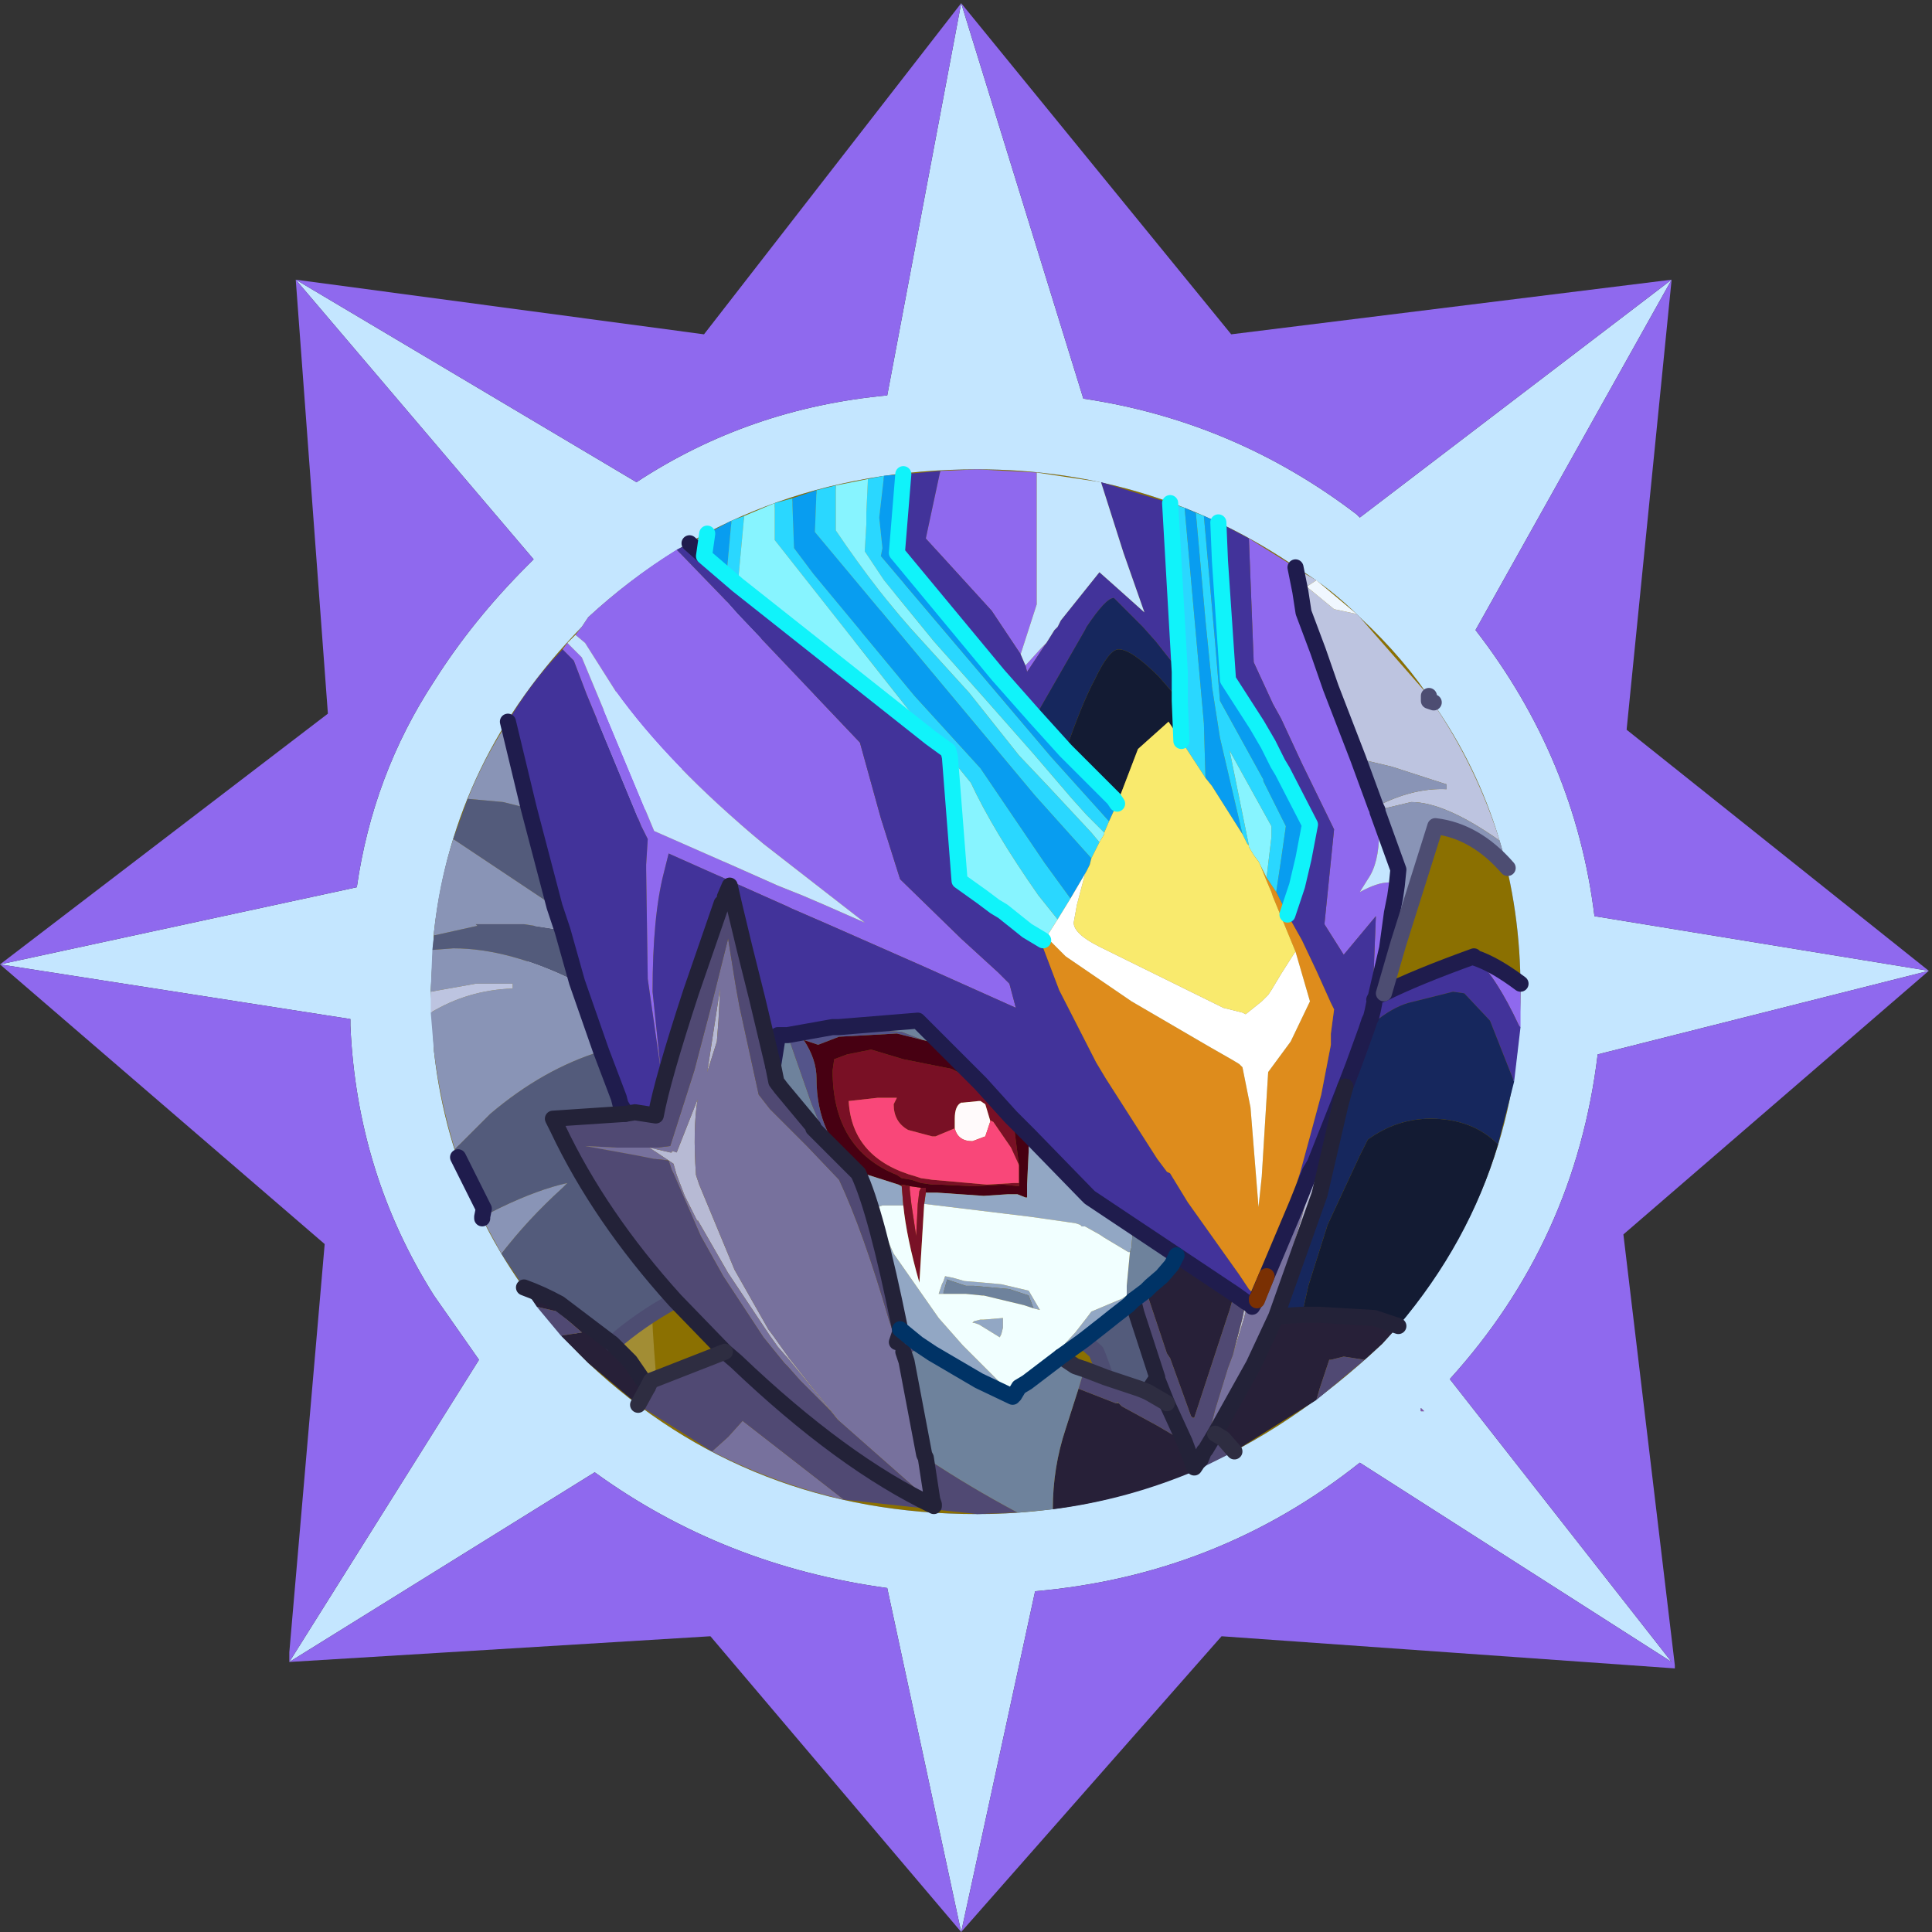 <?xml version="1.0" encoding="UTF-8" standalone="no"?>
<svg xmlns:ffdec="https://www.free-decompiler.com/flash" xmlns:xlink="http://www.w3.org/1999/xlink" ffdec:objectType="frame" height="30.05px" width="30.05px" xmlns="http://www.w3.org/2000/svg">
  <rect width="100%" height="100%" fill="#333333" stroke="none"/>
  <g transform="matrix(1.0, 0.0, 0.0, 1.0, 0.05, 0.0)">
    <use ffdec:characterId="1" height="30.0" transform="matrix(1.0, 0.0, 0.0, 1.0, 0.0, 0.0)" width="30.0" xlink:href="#shape0"/>
    <use ffdec:characterId="4" height="30.0" transform="matrix(1.0, 0.0, 0.0, 1.0, -0.05, 0.05)" width="30.0" xlink:href="#sprite0"/>
  </g>
  <defs>
    <g id="shape0" transform="matrix(1.0, 0.0, 0.0, 1.0, 0.0, 0.0)">
      <path d="M0.0 0.0 L30.0 0.0 30.0 30.0 0.0 30.0 0.0 0.0" fill="#33cc66" fill-opacity="0.0" fill-rule="evenodd" stroke="none"/>
    </g>
    <g id="sprite0" transform="matrix(1.0, 0.0, 0.0, 1.0, 0.05, 0.0)">
      <use ffdec:characterId="3" height="60.0" transform="matrix(0.5, 0.0, 0.0, 0.5, -0.05, 0.0)" width="60.0" xlink:href="#sprite1"/>
    </g>
    <g id="sprite1" transform="matrix(1.0, 0.0, 0.0, 1.0, 0.0, 0.0)">
      <use ffdec:characterId="2" height="60.0" transform="matrix(1.0, 0.0, 0.0, 1.0, 0.0, 0.0)" width="60.0" xlink:href="#shape1"/>
    </g>
    <g id="shape1" transform="matrix(1.0, 0.0, 0.0, 1.0, 0.0, 0.0)">
      <path d="M0.0 0.0 L60.0 0.0 60.0 60.0 0.0 60.0 0.0 0.0" fill="#33cc66" fill-opacity="0.0" fill-rule="evenodd" stroke="none"/>
      <path d="M42.3 19.1 Q43.7 20.4 44.6 21.8 47.3 25.7 47.3 30.7 47.3 37.0 43.0 41.7 37.4 47.0 30.4 47.0 23.3 47.0 18.3 42.3 L18.0 42.0 Q14.1 38.0 13.5 32.6 L13.4 30.7 13.5 28.9 Q14.1 23.5 18.1 19.4 L18.3 19.1 Q23.3 14.5 30.4 14.5 35.9 14.5 40.4 17.6 41.4 18.2 42.3 19.1" fill="#8b7001" fill-rule="evenodd" stroke="none"/>
      <path d="M42.3 19.1 Q41.4 18.2 40.4 17.6 35.9 14.5 30.4 14.5 23.3 14.5 18.3 19.1 L18.1 19.4 Q14.1 23.5 13.5 28.9 L13.4 30.7 13.5 32.6 Q14.1 38.0 18.0 42.0 L18.3 42.3 Q23.3 47.0 30.4 47.0 37.4 47.0 43.0 41.7 47.3 37.0 47.3 30.7 47.3 25.7 44.6 21.8 43.7 20.4 42.3 19.1 M42.3 16.0 L52.0 8.6 45.9 19.5 Q49.0 23.5 49.6 28.4 L60.0 30.1 49.7 32.7 Q49.0 38.5 45.1 42.8 L52.0 51.6 42.3 45.4 Q37.9 48.9 32.2 49.4 L29.9 60.0 27.6 49.3 Q22.5 48.6 18.5 45.7 L9.0 51.6 14.9 42.2 13.5 40.2 Q11.1 36.4 10.9 31.8 L10.9 31.6 0.0 29.9 11.1 27.5 Q11.6 24.0 13.5 21.1 14.7 19.2 16.4 17.5 L16.6 17.3 9.2 8.6 19.8 14.9 Q23.3 12.6 27.6 12.2 L29.9 0.0 33.7 12.3 Q38.4 13.0 42.2 15.9 L42.3 16.0 M44.3 43.8 L44.2 43.7 44.2 43.8 44.3 43.8" fill="#c4e6ff" fill-rule="evenodd" stroke="none"/>
      <path d="M50.6 22.6 L60.0 30.1 50.5 38.3 52.1 51.7 52.1 51.8 38.0 50.8 29.9 60.0 22.1 50.8 9.0 51.6 9.0 51.3 10.1 38.6 0.0 29.9 10.2 22.1 9.2 8.6 21.9 10.3 29.9 0.0 38.3 10.3 52.0 8.6 50.6 22.6 M42.3 16.0 L42.2 15.9 Q38.4 13.0 33.7 12.3 L29.9 0.0 27.6 12.2 Q23.3 12.6 19.8 14.9 L9.2 8.6 16.6 17.3 16.4 17.5 Q14.7 19.2 13.5 21.1 11.6 24.0 11.1 27.5 L0.0 29.9 10.9 31.6 10.9 31.8 Q11.1 36.4 13.5 40.2 L14.9 42.2 9.0 51.6 18.5 45.7 Q22.5 48.6 27.6 49.3 L29.9 60.0 32.2 49.4 Q37.9 48.9 42.3 45.4 L52.0 51.6 45.1 42.8 Q49.0 38.5 49.7 32.7 L60.0 30.1 49.6 28.4 Q49.0 23.5 45.9 19.5 L52.0 8.6 42.3 16.0" fill="#8f69ee" fill-rule="evenodd" stroke="none"/>
      <path d="M44.3 43.8 L44.2 43.8 44.2 43.7 44.3 43.8" fill="url(#gradient0)" fill-rule="evenodd" stroke="none"/>
      <path d="M31.9 14.6 Q18.5 25.1 20.5 43.6 L18.4 41.9 18.1 41.6 Q13.5 37.0 13.5 30.5 13.5 24.1 18.2 19.4 L18.4 19.2 Q23.4 14.6 30.5 14.6 L31.9 14.6" fill="#ffffff" fill-opacity="0.2" fill-rule="evenodd" stroke="none"/>
      <path d="M23.6 20.2 Q23.5 20.7 21.4 23.6 L19.0 26.3 Q17.9 26.1 17.7 25.5 L17.7 24.8 Q18.3 21.6 21.2 19.4 22.5 18.4 23.2 18.6 23.9 18.8 23.6 20.2 M17.7 31.0 Q16.7 30.8 16.4 30.0 L16.5 29.2 Q16.7 27.6 18.3 27.8 20.1 28.0 19.8 29.5 L19.1 30.5 Q18.4 31.1 17.7 31.0" fill="#ffffff" fill-rule="evenodd" stroke="none"/>
      <path d="M40.95 17.95 L40.65 18.15 41.5 18.85 42.2 19.0 42.3 19.1 44.45 21.55 44.45 21.7 44.6 21.75 44.6 21.8 Q45.95 23.8 46.65 26.05 44.95 24.85 43.9 24.85 L42.85 25.1 42.8 25.0 Q43.95 24.4 45.0 24.45 L45.0 24.3 43.3 23.75 42.25 23.5 41.4 21.3 41.0 20.15 40.55 18.95 40.45 18.3 40.55 17.9 40.6 17.75 40.95 17.95 M13.4 31.4 L13.4 30.75 14.8 30.5 15.95 30.5 15.95 30.65 Q14.55 30.7 13.4 31.4" fill="#bdc4e0" fill-rule="evenodd" stroke="none"/>
      <path d="M42.2 19.0 L41.5 18.85 40.65 18.15 40.95 17.95 42.2 19.0" fill="#f0f7ff" fill-rule="evenodd" stroke="none"/>
      <path d="M40.6 17.75 L40.55 17.9 40.45 18.3 40.3 17.55 40.4 17.6 40.6 17.75 M42.25 23.5 L43.3 23.75 45.0 24.3 45.0 24.45 Q43.95 24.4 42.8 25.0 L42.25 23.5 M42.85 25.1 L43.9 24.85 Q44.95 24.85 46.65 26.05 L46.9 26.9 Q45.9 25.75 44.65 25.6 L43.5 29.25 43.05 30.8 42.8 30.9 43.15 29.4 43.3 28.3 43.4 27.8 43.45 27.45 43.5 26.95 42.85 25.15 42.85 25.1 M15.6 38.9 L15.0 37.8 15.0 37.75 15.6 37.45 Q16.75 36.9 17.65 36.7 L17.5 36.85 Q16.4 37.85 15.6 38.9 M14.15 35.65 Q13.7 34.2 13.5 32.6 L13.4 31.4 Q14.55 30.7 15.95 30.65 L15.95 30.5 14.8 30.5 13.4 30.75 13.4 30.7 13.45 29.45 14.1 29.4 Q15.85 29.4 17.95 30.45 L18.7 32.6 Q16.9 33.15 15.25 34.55 L14.15 35.65 M13.5 29.0 L13.5 28.9 Q13.65 27.4 14.1 26.0 L17.25 28.1 17.5 28.85 17.25 28.8 16.3 28.65 14.8 28.65 14.85 28.7 13.5 29.0 M14.55 24.75 Q15.05 23.5 15.8 22.35 L16.45 25.05 15.65 24.85 14.55 24.75 M21.45 16.8 L22.0 16.5 21.9 17.2 21.45 16.8 M35.35 40.75 L35.1 40.5 35.25 40.35 35.35 40.75" fill="#8994b6" fill-rule="evenodd" stroke="none"/>
      <path d="M40.45 18.3 L40.55 18.95 41.0 20.15 41.4 21.3 42.25 23.5 42.8 25.0 42.85 25.1 42.85 25.15 42.9 25.8 Q42.9 26.75 42.55 27.25 L42.3 27.65 Q42.85 27.35 43.2 27.35 L43.45 27.45 43.4 27.8 43.3 28.3 43.15 29.4 42.8 30.9 42.75 31.0 42.75 31.1 42.7 31.35 42.65 31.55 42.7 30.95 42.8 28.4 41.8 29.6 41.2 28.65 41.5 25.7 40.5 23.65 39.85 22.25 39.6 21.8 39.0 20.5 38.85 16.65 40.3 17.55 40.45 18.3 M45.9 29.7 Q46.5 29.9 47.3 30.5 L47.3 30.7 47.3 31.85 47.25 31.8 Q46.55 30.3 45.9 29.7 M17.5 20.1 L17.65 19.9 18.1 20.35 20.35 25.75 22.85 26.85 24.2 27.45 24.95 27.75 25.65 28.05 26.9 28.6 23.75 26.15 Q20.8 23.7 19.15 21.4 L18.2 19.9 17.9 19.65 18.1 19.4 18.3 19.1 Q19.6 17.9 21.05 17.0 L21.1 17.05 22.55 18.55 22.95 19.0 26.75 23.0 27.4 25.35 28.0 27.25 29.9 29.1 31.05 30.15 31.4 30.5 31.6 31.25 28.7 29.95 25.75 28.65 24.6 28.15 24.5 28.1 20.8 26.45 20.65 27.05 Q20.3 28.4 20.3 30.75 L20.55 33.15 20.15 30.35 20.1 26.95 20.1 26.8 20.15 26.0 19.95 25.6 18.25 21.5 17.85 20.45 17.5 20.1 M29.25 14.55 L30.4 14.5 32.25 14.6 32.25 18.7 31.75 20.25 30.85 18.9 28.8 16.65 29.25 14.55 M32.55 19.9 L31.95 20.8 31.9 20.6 32.4 20.05 32.55 19.9" fill="#8f69ee" fill-rule="evenodd" stroke="none"/>
      <path d="M43.05 30.8 Q44.05 30.3 45.85 29.65 L45.9 29.7 Q46.55 30.3 47.25 31.8 L47.3 31.85 47.1 33.55 46.35 31.65 45.55 30.8 45.2 30.75 43.8 31.1 Q43.3 31.25 42.75 31.7 L42.5 31.95 42.1 33.05 41.85 33.7 40.9 36.1 40.75 36.35 40.35 37.35 39.4 39.6 40.15 37.3 40.45 36.35 40.75 35.25 41.1 33.95 41.4 32.4 41.4 32.05 41.5 31.3 41.4 31.1 40.95 30.1 40.5 29.15 40.05 28.35 40.2 27.9 40.35 27.45 40.55 26.6 40.75 25.55 39.9 23.9 39.75 23.65 39.45 23.05 39.1 22.45 38.2 21.05 37.95 17.35 37.9 16.15 38.85 16.65 39.0 20.5 39.6 21.8 39.85 22.25 40.5 23.65 41.5 25.7 41.2 28.65 41.8 29.6 42.8 28.4 42.7 30.95 42.65 31.55 42.6 31.65 42.5 31.95 42.6 31.65 42.65 31.55 42.7 31.35 42.75 31.1 42.75 31.0 42.8 30.9 43.05 30.8 M15.0 37.8 L14.25 35.9 15.05 37.5 15.0 37.75 15.0 37.8 M15.8 22.35 Q16.5 21.15 17.5 20.1 L17.85 20.45 18.25 21.5 19.95 25.6 20.15 26.0 20.1 26.8 20.1 26.95 20.15 30.35 20.55 33.15 20.3 30.75 Q20.3 28.4 20.65 27.05 L20.8 26.45 24.5 28.1 24.6 28.15 25.75 28.65 28.7 29.95 31.6 31.25 31.4 30.5 31.05 30.15 29.9 29.1 28.0 27.25 27.4 25.35 26.75 23.0 22.95 19.0 22.55 18.55 21.1 17.05 21.05 17.0 21.45 16.8 21.9 17.2 22.6 17.8 22.95 18.1 28.95 22.85 29.5 23.25 29.55 23.45 29.85 27.3 30.55 27.8 30.95 28.1 31.2 28.25 31.95 28.85 32.45 29.15 32.4 29.25 32.95 30.7 34.1 32.95 34.4 33.45 36.0 35.95 36.3 36.35 36.4 36.4 36.95 37.3 38.55 39.55 38.85 40.0 38.9 40.05 38.95 40.1 39.1 40.3 38.95 40.55 38.85 40.45 38.75 40.4 38.4 40.15 36.6 38.95 35.25 38.05 33.9 37.15 33.8 37.05 32.0 35.2 31.55 34.75 31.5 34.65 31.45 34.65 30.5 33.6 29.3 32.4 28.55 31.65 26.1 31.85 25.9 31.85 24.5 32.1 24.2 32.1 24.05 33.05 23.55 30.95 23.15 29.35 22.85 28.1 22.7 27.45 22.55 27.8 22.45 28.0 21.5 30.75 Q20.6 33.5 20.4 34.6 L19.75 34.5 19.45 34.55 19.45 34.5 19.3 34.25 19.25 34.05 18.7 32.6 17.95 30.45 17.5 28.85 17.25 28.1 16.45 25.05 15.8 22.35 M28.1 14.65 L29.25 14.55 28.8 16.65 30.85 18.9 31.75 20.25 31.9 20.6 31.95 20.8 32.55 19.9 32.8 19.5 32.9 19.4 33.0 19.2 34.2 17.7 34.65 18.1 35.6 18.95 34.95 17.1 34.25 14.9 36.4 15.55 36.7 20.8 35.95 19.85 35.55 19.4 34.65 18.5 Q34.4 18.5 33.8 19.4 L33.75 19.5 32.2 22.2 31.05 20.9 27.9 17.1 28.1 14.65" fill="#42339a" fill-rule="evenodd" stroke="none"/>
      <path d="M17.65 19.9 L17.9 19.65 18.2 19.9 19.15 21.4 Q20.8 23.7 23.75 26.15 L26.9 28.6 25.65 28.05 24.95 27.75 24.2 27.45 22.85 26.85 20.35 25.75 18.1 20.35 17.65 19.9 M32.25 14.6 L34.25 14.9 34.95 17.1 35.6 18.95 34.65 18.1 34.2 17.7 33.0 19.2 32.9 19.4 32.8 19.5 32.55 19.9 32.4 20.05 31.9 20.6 31.75 20.25 32.25 18.7 32.25 14.6 M42.85 25.15 L43.5 26.95 43.45 27.45 43.2 27.35 Q42.85 27.35 42.3 27.65 L42.55 27.25 Q42.9 26.75 42.9 25.8 L42.85 25.15" fill="#c4e6ff" fill-rule="evenodd" stroke="none"/>
      <path d="M22.0 16.5 L22.75 16.1 22.75 16.15 22.6 17.8 21.9 17.2 22.0 16.5 M24.65 15.4 L25.4 15.15 25.35 16.45 32.2 24.65 33.95 26.6 33.9 26.8 33.8 27.0 33.3 27.85 32.5 26.75 30.5 23.8 28.45 21.55 25.3 17.75 24.7 16.95 24.65 15.6 24.65 15.4 M27.5 14.7 L28.1 14.65 27.9 17.1 31.05 20.9 32.2 22.2 33.15 23.25 34.65 24.75 34.75 24.9 34.5 25.45 32.7 23.45 27.4 17.2 27.45 16.95 27.35 16.0 27.5 14.7 M36.85 15.7 L37.2 15.85 37.5 19.2 37.65 20.7 37.7 21.2 37.7 21.25 37.95 22.85 38.65 25.85 37.7 24.35 37.5 24.1 37.45 22.4 36.85 15.7 M37.45 15.95 L37.9 16.15 37.95 17.35 38.2 21.05 39.1 22.45 39.45 23.05 39.75 23.65 39.9 23.9 40.75 25.55 40.55 26.6 40.35 27.45 40.2 27.9 40.05 28.35 39.7 27.65 39.85 26.65 39.9 26.3 40.0 25.6 39.55 24.7 39.3 24.2 39.3 24.15 37.95 21.7 37.8 19.9 37.45 15.95" fill="#089df0" fill-rule="evenodd" stroke="none"/>
      <path d="M40.05 28.35 L40.5 29.15 40.95 30.1 41.4 31.1 41.5 31.3 41.4 32.05 41.4 32.4 41.1 33.95 40.75 35.25 40.45 36.35 40.15 37.3 39.4 39.6 39.1 40.3 38.95 40.1 38.9 40.05 38.85 40.0 38.55 39.55 36.95 37.3 36.4 36.4 36.3 36.35 36.0 35.95 34.4 33.45 34.1 32.95 32.95 30.7 32.4 29.25 32.45 29.15 32.55 29.05 33.15 29.65 35.2 31.05 37.6 32.45 38.3 32.85 38.55 33.0 38.65 33.1 38.9 34.35 39.15 37.45 39.25 36.5 39.45 33.25 40.15 32.3 40.75 31.05 40.3 29.5 39.6 27.8 39.55 27.65 39.4 27.3 39.2 26.8 39.4 27.2 39.7 27.65 40.05 28.35" fill="#de8c1c" fill-rule="evenodd" stroke="none"/>
      <path d="M47.1 33.55 L46.6 35.5 Q45.8 34.7 44.5 34.7 43.45 34.7 42.55 35.35 L42.3 35.85 41.3 38.0 40.7 39.9 40.5 40.8 39.7 40.85 41.05 37.05 41.7 34.25 41.85 33.7 42.1 33.05 42.5 31.95 42.75 31.7 Q43.3 31.25 43.8 31.1 L45.2 30.75 45.55 30.8 46.35 31.65 47.1 33.55 M33.15 23.25 L32.2 22.2 33.75 19.5 33.8 19.4 Q34.4 18.5 34.65 18.5 L35.55 19.4 35.95 19.85 36.7 20.8 36.7 21.35 36.7 21.7 36.05 20.95 Q35.2 20.1 34.8 20.1 34.5 20.1 34.05 21.05 33.65 21.8 33.15 23.25" fill="#16275d" fill-rule="evenodd" stroke="none"/>
      <path d="M46.6 35.5 Q45.7 38.55 43.5 41.15 L42.75 40.9 41.05 40.8 40.75 40.8 40.5 40.8 40.7 39.9 41.3 38.0 42.3 35.85 42.55 35.35 Q43.45 34.7 44.5 34.7 45.8 34.7 46.6 35.5 M34.75 24.9 L34.65 24.75 33.15 23.25 Q33.65 21.8 34.05 21.05 34.5 20.1 34.8 20.1 35.2 20.1 36.05 20.95 L36.7 21.7 36.75 22.95 36.35 22.35 35.4 23.2 34.75 24.9" fill="#131b33" fill-rule="evenodd" stroke="none"/>
      <path d="M40.9 36.1 L41.85 33.7 41.7 34.25 41.05 37.05 39.7 40.85 39.0 42.35 39.55 40.85 40.5 37.75 40.9 36.1 M38.75 40.4 L38.85 40.45 38.75 40.7 38.7 40.9 38.35 42.05 38.65 40.9 38.7 40.65 38.75 40.4 M22.3 32.3 L22.0 33.25 22.4 30.65 22.35 31.65 22.3 32.3 M20.2 35.6 L20.85 35.75 20.9 35.75 20.9 35.7 21.05 35.75 21.7 34.1 Q21.55 35.0 21.65 36.45 L21.75 36.75 22.85 39.4 23.9 41.25 24.05 41.45 24.55 42.15 25.1 42.85 26.1 44.1 26.05 44.05 25.85 43.8 25.0 42.75 24.55 42.2 24.2 41.8 23.95 41.45 22.65 39.5 21.7 37.85 21.7 37.9 21.3 37.1 21.05 36.45 20.95 36.1 20.8 36.0 20.2 35.6" fill="#b7bad4" fill-rule="evenodd" stroke="none"/>
      <path d="M26.25 46.55 Q24.1 46.05 22.15 45.05 L22.65 44.6 23.1 44.1 26.25 46.55 M39.4 39.6 L40.35 37.35 40.75 36.35 40.9 36.1 40.5 37.75 39.55 40.85 39.0 42.35 37.8 44.5 37.5 45.0 37.45 45.05 37.35 45.3 37.65 44.35 37.75 43.95 37.8 43.75 38.2 42.45 38.35 42.05 38.7 40.9 38.75 40.7 38.85 40.45 38.95 40.55 39.1 40.3 39.1 40.35 39.4 39.6 39.1 40.35 39.1 40.3 39.4 39.6 M25.85 43.8 L24.9 42.85 24.5 42.4 24.4 42.3 23.75 41.5 22.5 39.6 21.8 38.35 20.95 36.4 20.9 36.3 20.8 36.0 20.35 35.95 20.1 35.9 19.85 35.85 18.2 35.55 19.2 35.6 20.0 35.6 20.1 35.6 20.2 35.6 20.45 35.6 20.85 35.55 21.6 33.2 22.15 31.1 22.65 29.1 22.85 30.35 22.9 30.65 23.0 31.2 23.6 33.95 23.95 34.4 24.7 35.15 25.1 35.55 26.1 36.6 Q26.85 38.2 27.65 40.95 L27.75 41.25 27.8 41.4 27.9 41.65 27.95 41.9 28.05 42.4 28.2 42.9 28.75 45.15 28.8 45.25 29.0 46.55 29.05 46.7 26.1 44.1 25.1 42.85 24.55 42.15 24.05 41.45 23.9 41.25 22.85 39.4 21.75 36.75 21.65 36.45 Q21.55 35.0 21.7 34.1 L21.05 35.75 20.9 35.7 20.9 35.75 20.85 35.75 20.2 35.6 20.8 36.0 20.95 36.1 21.05 36.45 21.3 37.1 21.7 37.9 21.7 37.85 22.65 39.5 23.95 41.45 24.2 41.8 24.55 42.2 25.0 42.75 25.85 43.8 M22.3 32.3 L22.35 31.65 22.4 30.65 22.0 33.25 22.3 32.3" fill="#77719d" fill-rule="evenodd" stroke="none"/>
      <path d="M43.5 41.15 L43.0 41.7 42.45 42.2 41.8 42.1 41.4 42.2 41.35 42.2 41.05 43.1 40.95 43.45 38.4 45.05 38.05 44.65 37.8 44.5 39.0 42.35 39.7 40.85 40.5 40.8 40.75 40.8 41.05 40.8 42.75 40.9 43.5 41.15 M37.3 45.6 Q35.1 46.55 32.75 46.85 32.75 45.55 33.15 44.35 L33.55 43.1 34.7 43.55 34.75 43.55 34.8 43.55 34.9 43.65 36.0 44.25 36.85 44.75 37.15 45.55 37.25 45.4 37.3 45.6 M19.85 43.6 L18.3 42.3 18.0 42.0 17.45 41.45 18.1 41.35 17.35 40.7 16.7 40.55 16.3 39.95 Q16.85 40.15 17.4 40.45 L19.05 41.7 19.6 42.25 20.15 43.05 19.85 43.6 M36.6 38.95 L38.4 40.15 38.35 40.3 38.25 40.65 38.2 40.8 38.15 40.95 37.15 44.0 37.1 44.0 37.05 43.95 36.4 42.15 36.3 42.0 35.65 40.05 35.8 39.9 36.15 39.6 36.45 39.25 36.6 38.95 M28.2 42.25 L28.1 41.95 28.35 41.95 28.2 42.25 M35.7 43.2 L36.0 42.75 36.0 42.8 36.3 43.55 35.7 43.2" fill="#272038" fill-rule="evenodd" stroke="none"/>
      <path d="M42.45 42.2 L40.95 43.45 41.05 43.1 41.35 42.2 41.4 42.2 41.8 42.1 42.45 42.2 M38.4 45.05 L37.3 45.6 37.25 45.4 37.15 45.55 36.85 44.75 36.0 44.25 34.9 43.65 34.8 43.55 34.75 43.5 34.75 43.55 34.7 43.55 33.55 43.1 33.7 42.6 33.45 42.4 33.75 42.5 34.4 42.75 34.85 42.9 35.45 43.1 35.7 43.2 36.3 43.55 36.0 42.8 36.0 42.75 35.35 40.75 35.25 40.35 35.65 40.05 36.3 42.0 36.4 42.15 37.05 43.95 37.1 44.0 37.15 44.0 38.15 40.95 38.2 40.8 38.25 40.65 38.35 40.3 38.4 40.15 38.75 40.4 38.7 40.65 38.65 40.9 38.35 42.05 38.2 42.45 37.8 43.75 37.75 43.95 37.65 44.35 37.35 45.3 37.45 45.05 37.5 45.0 37.8 44.5 38.05 44.65 38.4 45.05 M31.65 46.95 L30.4 47.0 26.25 46.55 23.1 44.1 22.65 44.6 22.15 45.05 19.85 43.6 20.15 43.05 20.25 42.85 22.55 41.95 22.9 42.25 Q26.2 45.4 29.05 46.75 L29.05 46.7 29.05 46.75 Q26.2 45.4 22.9 42.25 L22.55 41.95 21.0 40.35 Q18.65 37.75 17.35 35.0 L17.2 34.7 19.45 34.55 19.75 34.5 20.4 34.6 Q20.6 33.5 21.5 30.75 L22.45 28.0 22.55 27.8 22.7 27.45 22.85 28.1 23.15 29.35 23.55 30.95 24.05 33.05 24.15 33.55 24.3 33.75 25.3 34.95 25.3 35.0 25.85 35.55 26.7 36.4 Q27.25 37.55 28.0 41.25 L28.0 41.35 27.9 41.65 28.0 41.35 28.0 41.25 28.55 41.7 28.4 41.95 28.35 41.95 28.1 41.95 28.2 42.25 28.75 45.15 28.2 42.9 28.05 42.4 27.95 41.9 27.9 41.65 27.8 41.4 27.75 41.25 27.65 40.95 Q26.85 38.2 26.1 36.6 L25.1 35.55 24.7 35.15 23.95 34.4 23.6 33.95 23.0 31.2 22.9 30.65 22.85 30.35 22.65 29.1 22.15 31.1 21.6 33.2 20.85 35.55 20.45 35.6 20.2 35.6 20.1 35.6 20.0 35.6 19.2 35.6 18.2 35.55 19.85 35.85 20.1 35.9 20.35 35.95 20.8 36.0 20.9 36.3 20.95 36.4 21.8 38.35 22.5 39.6 23.75 41.5 24.4 42.3 24.5 42.4 24.9 42.85 25.85 43.8 26.05 44.05 26.1 44.1 29.05 46.7 29.0 46.55 28.8 45.25 Q30.15 46.15 31.65 46.95 M17.45 41.45 L16.7 40.55 17.35 40.7 18.1 41.35 17.45 41.45 M36.3 43.55 L36.85 44.75 36.3 43.55 M37.25 45.4 L37.3 45.35 37.35 45.3 37.3 45.35 37.25 45.4" fill="#504973" fill-rule="evenodd" stroke="none"/>
      <path d="M22.75 16.1 L23.15 15.95 22.95 18.1 22.6 17.8 22.75 16.15 22.75 16.1 M24.1 15.55 L24.65 15.4 24.65 15.6 24.7 16.95 25.3 17.75 28.45 21.55 30.5 23.8 32.5 26.75 33.3 27.85 32.9 28.5 32.3 27.75 Q30.9 25.75 30.2 24.25 L29.55 23.45 29.5 23.25 28.95 22.85 24.1 16.7 24.1 15.55 M25.4 15.15 L26.0 15.0 26.0 16.4 Q27.35 18.4 28.65 19.8 L30.15 21.45 31.7 23.4 32.6 24.35 33.95 25.8 34.2 26.1 33.95 26.6 32.2 24.65 25.35 16.45 25.4 15.15 M27.0 14.8 L27.5 14.7 27.35 16.0 27.45 16.95 27.4 17.2 32.7 23.45 34.5 25.45 34.35 25.8 34.25 25.7 33.8 25.25 33.35 24.75 32.15 23.35 30.65 21.65 29.05 19.85 27.5 17.95 26.9 17.05 26.95 16.2 26.95 15.85 27.0 14.8 M36.4 15.55 L36.85 15.7 37.45 22.4 37.5 24.1 36.75 22.95 36.7 21.7 36.7 21.35 36.7 20.8 36.4 15.55 M37.2 15.85 L37.45 15.95 37.8 19.9 37.95 21.7 39.3 24.15 39.3 24.2 39.55 24.7 40.0 25.6 39.9 26.3 39.85 26.65 39.7 27.65 39.4 27.2 39.55 25.95 39.55 25.6 38.25 23.25 38.85 26.2 38.8 26.15 38.65 25.85 37.95 22.85 37.7 21.25 37.7 21.2 37.65 20.7 37.5 19.2 37.2 15.85" fill="#2ad7ff" fill-rule="evenodd" stroke="none"/>
      <path d="M23.15 15.95 L24.1 15.55 24.1 16.7 28.95 22.85 22.95 18.1 23.15 15.95 M26.0 15.0 L27.0 14.8 26.95 15.85 26.95 16.2 26.9 17.05 27.5 17.95 29.05 19.85 30.65 21.65 32.15 23.35 33.35 24.75 33.8 25.25 34.25 25.7 34.35 25.8 34.35 25.85 34.2 26.1 33.95 25.8 32.6 24.35 31.7 23.4 30.15 21.45 28.65 19.8 Q27.35 18.4 26.0 16.4 L26.0 15.0 M29.55 23.45 L30.2 24.25 Q30.9 25.75 32.3 27.75 L32.9 28.5 32.55 29.05 32.45 29.15 31.95 28.85 31.2 28.25 30.95 28.1 30.55 27.8 29.85 27.3 29.55 23.45 M38.85 26.2 L38.25 23.25 39.55 25.6 39.55 25.95 39.4 27.2 39.2 26.8 39.15 26.7 39.0 26.5 38.85 26.25 38.85 26.2" fill="#87f4ff" fill-rule="evenodd" stroke="none"/>
      <path d="M34.5 25.45 L34.75 24.9 35.4 23.2 36.35 22.35 36.75 22.95 37.5 24.1 37.7 24.35 38.65 25.85 38.8 26.15 38.85 26.2 38.85 26.25 39.0 26.5 39.15 26.7 39.2 26.8 39.4 27.3 39.55 27.65 39.6 27.8 40.3 29.5 40.2 29.65 39.85 30.2 39.55 30.7 39.45 30.85 39.25 31.05 38.75 31.45 38.65 31.4 38.05 31.25 37.85 31.15 34.2 29.35 Q33.4 28.95 33.4 28.6 L33.5 28.05 33.75 27.1 33.8 27.0 33.9 26.8 33.95 26.6 34.2 26.1 34.35 25.85 34.35 25.8 34.5 25.45" fill="#f9ea6d" fill-rule="evenodd" stroke="none"/>
      <path d="M16.3 39.95 L15.6 38.9 Q16.4 37.85 17.5 36.85 L17.65 36.7 Q16.75 36.9 15.6 37.45 L15.0 37.75 15.05 37.5 14.25 35.9 14.15 35.65 15.25 34.55 Q16.9 33.15 18.7 32.6 L19.25 34.05 19.3 34.25 19.45 34.5 19.45 34.55 17.2 34.7 17.35 35.0 Q18.65 37.75 21.0 40.35 19.9 40.95 19.05 41.7 L17.4 40.45 Q16.85 40.15 16.3 39.95 M13.45 29.45 L13.5 29.0 14.85 28.7 14.8 28.65 16.3 28.65 17.25 28.8 17.5 28.85 17.95 30.45 Q15.85 29.4 14.1 29.4 L13.45 29.45 M14.1 26.0 L14.55 24.75 15.65 24.85 16.45 25.05 17.25 28.1 14.1 26.0 M36.0 42.75 L35.7 43.2 35.45 43.1 34.85 42.9 34.4 42.75 34.2 42.2 34.1 41.95 33.7 41.6 34.4 41.05 34.65 40.85 35.1 40.5 35.35 40.75 36.0 42.75 M34.75 43.55 L34.75 43.5 34.8 43.55 34.75 43.55" fill="#535b7b" fill-rule="evenodd" stroke="none"/>
      <path d="M32.9 28.5 L33.3 27.85 33.8 27.0 33.75 27.1 33.5 28.05 33.4 28.6 Q33.4 28.95 34.2 29.35 L37.85 31.15 38.05 31.25 38.65 31.4 38.75 31.45 39.25 31.05 39.45 30.85 39.55 30.7 39.85 30.2 40.2 29.65 40.3 29.5 40.75 31.05 40.15 32.3 39.45 33.25 39.25 36.5 39.15 37.45 38.9 34.35 38.65 33.1 38.55 33.0 38.3 32.85 37.6 32.45 35.2 31.05 33.15 29.65 32.55 29.05 32.9 28.5" fill="#ffffff" fill-rule="evenodd" stroke="none"/>
      <path d="M30.5 33.6 L31.45 34.65 31.5 34.65 31.55 34.75 31.45 34.65 31.55 34.75 31.55 35.0 31.7 36.15 31.45 35.6 30.9 34.8 30.8 34.75 30.65 34.25 30.5 34.15 30.45 34.15 29.95 34.2 29.9 34.2 Q29.7 34.3 29.7 34.7 L29.7 35.0 29.1 35.25 29.0 35.25 28.25 35.05 Q27.8 34.8 27.8 34.25 L27.9 34.05 27.3 34.05 26.4 34.15 Q26.5 35.95 28.5 36.5 L28.65 36.55 29.0 36.6 30.7 36.75 31.55 36.7 31.7 36.7 31.7 36.8 31.2 36.75 30.3 36.8 29.2 36.75 29.0 36.75 28.65 36.7 28.35 36.6 28.05 36.55 27.9 36.45 Q25.9 35.65 25.9 33.2 L25.95 32.85 26.35 32.7 26.85 32.6 27.1 32.55 28.1 32.85 29.6 33.15 30.5 33.6" fill="#791025" fill-rule="evenodd" stroke="none"/>
      <path d="M29.7 35.0 L29.7 34.7 Q29.7 34.3 29.9 34.2 L29.95 34.2 30.45 34.15 30.5 34.15 30.65 34.25 30.8 34.75 30.8 34.8 30.65 35.25 30.25 35.4 Q29.8 35.4 29.7 35.0" fill="#fffafb" fill-rule="evenodd" stroke="none"/>
      <path d="M31.7 36.15 L31.7 36.7 31.55 36.7 30.7 36.75 29.0 36.6 28.65 36.55 28.5 36.5 Q26.5 35.95 26.4 34.15 L27.3 34.05 27.9 34.05 27.8 34.25 Q27.8 34.8 28.25 35.05 L29.0 35.25 29.1 35.25 29.7 35.0 Q29.8 35.4 30.25 35.4 L30.65 35.25 30.8 34.8 30.8 34.75 30.9 34.8 31.45 35.6 31.7 36.15 M28.65 36.85 L28.6 36.95 28.55 37.35 28.5 38.35 28.35 37.35 28.3 36.9 28.3 36.8 28.65 36.85" fill="#f94779" fill-rule="evenodd" stroke="none"/>
      <path d="M29.3 32.4 L30.5 33.6 29.6 33.15 28.1 32.85 27.1 32.55 26.85 32.6 26.35 32.7 25.95 32.85 25.9 33.2 Q25.9 35.65 27.9 36.45 L28.05 36.55 28.35 36.6 28.65 36.7 29.0 36.75 29.2 36.75 30.3 36.8 31.2 36.75 31.7 36.8 31.7 36.7 31.7 36.15 31.55 35.0 31.55 34.75 32.0 35.2 32.0 35.7 31.95 36.75 31.95 36.9 31.95 37.15 31.9 37.15 31.65 37.05 31.55 37.05 31.35 37.05 30.6 37.1 29.15 37.0 29.0 37.0 28.8 37.0 28.8 36.85 28.65 36.85 28.3 36.8 28.05 36.75 28.05 36.8 27.95 36.75 26.85 36.4 26.7 36.3 Q25.4 35.25 25.4 33.45 25.4 32.85 25.0 32.25 L25.45 32.4 26.1 32.15 27.9 32.05 28.7 32.25 29.3 32.4" fill="#470012" fill-rule="evenodd" stroke="none"/>
      <path d="M32.0 35.2 L33.8 37.05 33.9 37.15 35.25 38.05 35.2 38.65 35.2 38.7 35.15 38.85 35.1 38.85 34.35 38.4 34.2 38.3 33.75 38.05 33.65 38.05 33.6 38.0 33.45 37.95 32.05 37.75 28.75 37.35 28.8 37.0 29.0 37.0 29.15 37.0 30.6 37.1 31.35 37.05 31.55 37.05 31.65 37.05 31.9 37.15 31.95 37.15 31.95 36.9 31.95 36.75 32.0 35.7 32.0 35.2 M28.0 41.25 Q27.25 37.55 26.7 36.4 L26.85 36.4 27.95 36.75 28.05 36.8 28.1 37.4 27.45 37.4 27.3 37.45 27.15 37.45 27.8 38.9 29.2 40.9 29.95 41.75 31.5 43.3 31.5 43.35 30.45 42.85 29.0 42.0 28.55 41.7 28.0 41.25 M25.85 35.55 L25.3 35.0 25.3 34.95 25.5 34.85 25.85 35.55 M29.35 40.15 L29.2 40.15 29.3 39.85 29.35 39.75 29.4 39.6 29.65 39.65 30.0 39.75 30.6 39.8 31.15 39.85 32.0 40.05 32.35 40.65 32.15 40.6 32.0 40.2 31.4 40.0 30.3 39.9 30.05 39.9 29.9 39.85 29.45 39.7 29.45 39.75 29.35 40.1 29.35 40.15 M31.95 42.9 L32.85 42.0 33.45 41.35 33.8 40.9 33.95 40.7 34.9 40.3 35.05 40.2 34.95 40.35 34.65 40.85 34.4 41.05 33.7 41.6 33.0 42.1 31.95 42.9 M30.3 41.05 L30.25 41.05 30.3 41.0 30.5 40.95 30.6 40.95 31.2 40.9 31.2 41.1 31.2 41.2 31.15 41.4 31.1 41.5 30.45 41.1 30.3 41.05" fill="#92a7c4" fill-rule="evenodd" stroke="none"/>
      <path d="M32.75 46.85 L31.7 46.95 31.65 46.95 Q30.15 46.15 28.8 45.25 L28.75 45.15 28.2 42.25 28.35 41.95 28.4 41.95 28.55 41.7 29.0 42.0 30.45 42.85 31.5 43.35 31.5 43.3 31.55 43.3 31.7 43.05 31.95 42.9 33.0 42.1 33.45 42.4 33.7 42.6 33.55 43.1 33.15 44.35 Q32.75 45.55 32.75 46.85 M24.05 33.05 L24.2 32.1 24.5 32.1 25.25 34.25 25.5 34.85 25.3 34.95 24.3 33.75 24.15 33.55 24.05 33.05 M25.9 31.85 L26.1 31.85 28.55 31.65 29.3 32.4 28.7 32.25 28.05 32.0 25.9 31.85 M35.25 38.05 L36.6 38.95 36.45 39.25 36.15 39.6 35.8 39.9 35.65 40.05 35.25 40.35 35.1 40.5 34.65 40.85 34.95 40.35 35.05 40.2 35.05 40.15 35.05 40.05 35.05 39.9 35.15 38.85 35.2 38.7 35.2 38.65 35.25 38.05 M29.35 40.15 L29.35 40.1 29.45 39.75 29.45 39.7 29.9 39.85 30.05 39.9 30.3 39.9 31.4 40.0 32.0 40.2 32.15 40.6 31.85 40.5 30.6 40.2 30.55 40.2 30.05 40.15 29.35 40.15" fill="#6e829c" fill-rule="evenodd" stroke="none"/>
      <path d="M24.5 32.1 L25.9 31.85 28.05 32.0 28.7 32.25 27.9 32.05 26.1 32.15 25.45 32.4 25.0 32.25 Q25.4 32.85 25.4 33.45 25.4 35.25 26.7 36.3 L26.85 36.4 26.7 36.4 25.85 35.55 25.5 34.85 25.25 34.25 24.5 32.1" fill="#54548a" fill-rule="evenodd" stroke="none"/>
      <path d="M28.8 37.0 L28.75 37.35 28.6 39.8 Q28.2 38.4 28.1 37.4 L28.05 36.8 28.05 36.75 28.3 36.8 28.3 36.9 28.35 37.35 28.5 38.35 28.55 37.35 28.6 36.95 28.65 36.85 28.8 36.85 28.8 37.0" fill="#791126" fill-rule="evenodd" stroke="none"/>
      <path d="M28.75 37.35 L32.05 37.75 33.45 37.95 33.6 38.0 33.65 38.05 33.75 38.05 34.2 38.3 34.35 38.4 35.1 38.85 35.15 38.85 35.05 39.9 35.05 40.05 35.05 40.15 35.05 40.2 34.9 40.3 33.95 40.7 33.8 40.9 33.45 41.35 32.85 42.0 31.95 42.9 31.7 43.05 31.55 43.3 31.5 43.3 29.95 41.75 29.2 40.9 27.8 38.9 27.15 37.45 27.3 37.45 27.45 37.4 28.1 37.4 Q28.2 38.4 28.6 39.8 L28.75 37.35 M32.15 40.6 L32.35 40.65 32.0 40.05 31.15 39.85 30.6 39.8 30.0 39.75 29.65 39.65 29.4 39.6 29.35 39.75 29.3 39.85 29.2 40.15 29.35 40.15 30.05 40.15 30.55 40.2 30.6 40.2 31.85 40.5 32.15 40.6 M30.3 41.05 L30.45 41.1 31.1 41.5 31.15 41.4 31.2 41.2 31.2 41.1 31.2 40.9 30.6 40.95 30.5 40.95 30.3 41.0 30.25 41.05 30.3 41.05" fill="#f1ffff" fill-rule="evenodd" stroke="none"/>
      <path d="M40.45 18.3 L40.55 18.95 41.0 20.15 41.4 21.3 42.25 23.5 42.8 25.0 42.85 25.1 42.85 25.15 43.5 26.95 43.45 27.45 43.4 27.8 43.3 28.3 43.15 29.4 42.8 30.9 43.05 30.8 Q44.05 30.3 45.85 29.65 L45.9 29.7 Q46.5 29.9 47.3 30.5 M39.4 39.6 L40.35 37.35 40.75 36.35 40.9 36.1 41.85 33.7 42.1 33.05 42.5 31.95 42.6 31.65 42.65 31.55 42.7 31.35 42.75 31.1 M42.75 31.0 L42.8 30.9 M21.45 16.8 L21.9 17.2 M40.45 18.3 L40.3 17.55 M16.45 25.05 L15.8 22.35 M17.5 28.85 L17.25 28.1 16.45 25.05 M17.5 28.85 L17.95 30.45 18.7 32.6 19.25 34.05 19.3 34.25 19.45 34.5 19.45 34.55 M24.05 33.05 L24.2 32.1 24.5 32.1 25.9 31.85 26.1 31.85 28.55 31.65 29.3 32.4 30.5 33.6 31.45 34.65 31.55 34.75 32.0 35.2 33.8 37.05 33.9 37.15 35.25 38.05 36.6 38.95 38.4 40.15 38.75 40.4 38.85 40.45 38.95 40.55 39.1 40.3 39.4 39.6 M15.0 37.75 L15.0 37.8 M15.0 37.75 L15.05 37.5 14.25 35.9" fill="none" stroke="#1f1c4d" stroke-linecap="round" stroke-linejoin="round" stroke-width="0.5"/>
      <path d="M44.6 21.75 L44.45 21.7 44.45 21.55 M43.05 30.8 L43.5 29.25 44.65 25.6 Q45.9 25.75 46.9 26.9 M21.0 40.35 Q19.9 40.95 19.05 41.7 M33.7 41.6 L34.1 41.95 34.2 42.2 34.4 42.75" fill="none" stroke="#4d4d72" stroke-linecap="round" stroke-linejoin="round" stroke-width="0.5"/>
      <path d="M40.05 28.35 L40.2 27.9 40.35 27.45 40.55 26.6 40.75 25.55 39.9 23.9 39.75 23.65 39.45 23.05 39.1 22.45 38.2 21.05 37.95 17.35 37.9 16.15 M34.75 24.9 L34.65 24.75 33.15 23.25 32.2 22.2 31.05 20.9 27.9 17.1 28.1 14.65 M21.9 17.2 L22.6 17.8 22.95 18.1 28.95 22.85 29.5 23.25 29.55 23.45 29.85 27.3 30.55 27.8 30.95 28.1 31.2 28.25 31.95 28.85 32.45 29.15 M21.9 17.2 L22.0 16.5 M36.7 21.7 L36.7 21.35 36.7 20.8 36.4 15.55 M36.7 21.7 L36.75 22.95" fill="none" stroke="#10f3fa" stroke-linecap="round" stroke-linejoin="round" stroke-width="0.5"/>
      <path d="M41.85 33.7 L41.7 34.25 41.05 37.05 39.7 40.85 40.5 40.8 40.75 40.8 41.05 40.8 42.75 40.9 43.5 41.15 M39.0 42.35 L39.7 40.85 M19.45 34.55 L19.75 34.5 20.4 34.6 Q20.6 33.5 21.5 30.75 L22.45 28.0 M22.55 27.8 L22.7 27.45 22.85 28.1 23.15 29.35 23.55 30.95 24.05 33.05 24.15 33.55 24.3 33.75 25.3 34.95 25.3 35.0 25.85 35.55 26.7 36.4 Q27.25 37.55 28.0 41.25 L28.0 41.35 27.9 41.65 M21.0 40.35 Q18.65 37.75 17.35 35.0 L17.2 34.7 19.45 34.55 M20.15 43.05 L19.6 42.25 19.05 41.7 17.4 40.45 Q16.85 40.15 16.3 39.95 M29.05 46.7 L29.0 46.55 28.8 45.25 28.75 45.15 28.2 42.25 28.1 41.95 M22.55 41.95 L21.0 40.35 M29.05 46.7 L29.05 46.75 Q26.2 45.4 22.9 42.25 L22.55 41.95 M35.7 43.2 L36.0 42.75 35.35 40.75 35.25 40.35 M36.3 43.55 L36.0 42.8 36.0 42.75 M37.35 45.3 L37.45 45.05 37.5 45.0 37.8 44.5 39.0 42.35 M36.85 44.75 L36.3 43.55 M37.35 45.3 L37.3 45.35 37.25 45.4 37.15 45.55 36.85 44.75" fill="none" stroke="#232238" stroke-linecap="round" stroke-linejoin="round" stroke-width="0.5"/>
      <path d="M20.15 43.05 L19.85 43.6 M22.55 41.95 L20.25 42.85 20.15 43.05 M34.4 42.75 L34.85 42.9 35.45 43.1 35.7 43.2 36.3 43.55 M33.0 42.1 L33.45 42.4 33.75 42.5 34.4 42.75 M38.4 45.05 L38.05 44.65 37.8 44.5" fill="none" stroke="#2e2d41" stroke-linecap="round" stroke-linejoin="round" stroke-width="0.5"/>
      <path d="M31.5 43.3 L31.55 43.3 31.7 43.05 31.95 42.9 33.0 42.1 33.7 41.6 34.4 41.05 34.65 40.85 35.1 40.5 35.25 40.35 35.65 40.05 35.8 39.9 36.15 39.6 36.45 39.25 36.6 38.95 M28.0 41.25 L28.55 41.7 29.0 42.0 30.45 42.85 31.5 43.35 31.5 43.3" fill="none" stroke="#003366" stroke-linecap="round" stroke-linejoin="round" stroke-width="0.5"/>
      <path d="M39.1 40.3 L39.1 40.35 39.4 39.6" fill="none" stroke="#7a3003" stroke-linecap="round" stroke-linejoin="round" stroke-width="0.5"/>
    </g>
    <linearGradient gradientTransform="matrix(0.014, 0.0, 0.0, 0.01, 41.0, 51.8)" gradientUnits="userSpaceOnUse" id="gradient0" spreadMethod="pad" x1="-819.2" x2="819.2">
      <stop offset="0.0" stop-color="#65298e"/>
      <stop offset="1.0" stop-color="#9a6cc5"/>
    </linearGradient>
  </defs>
</svg>
